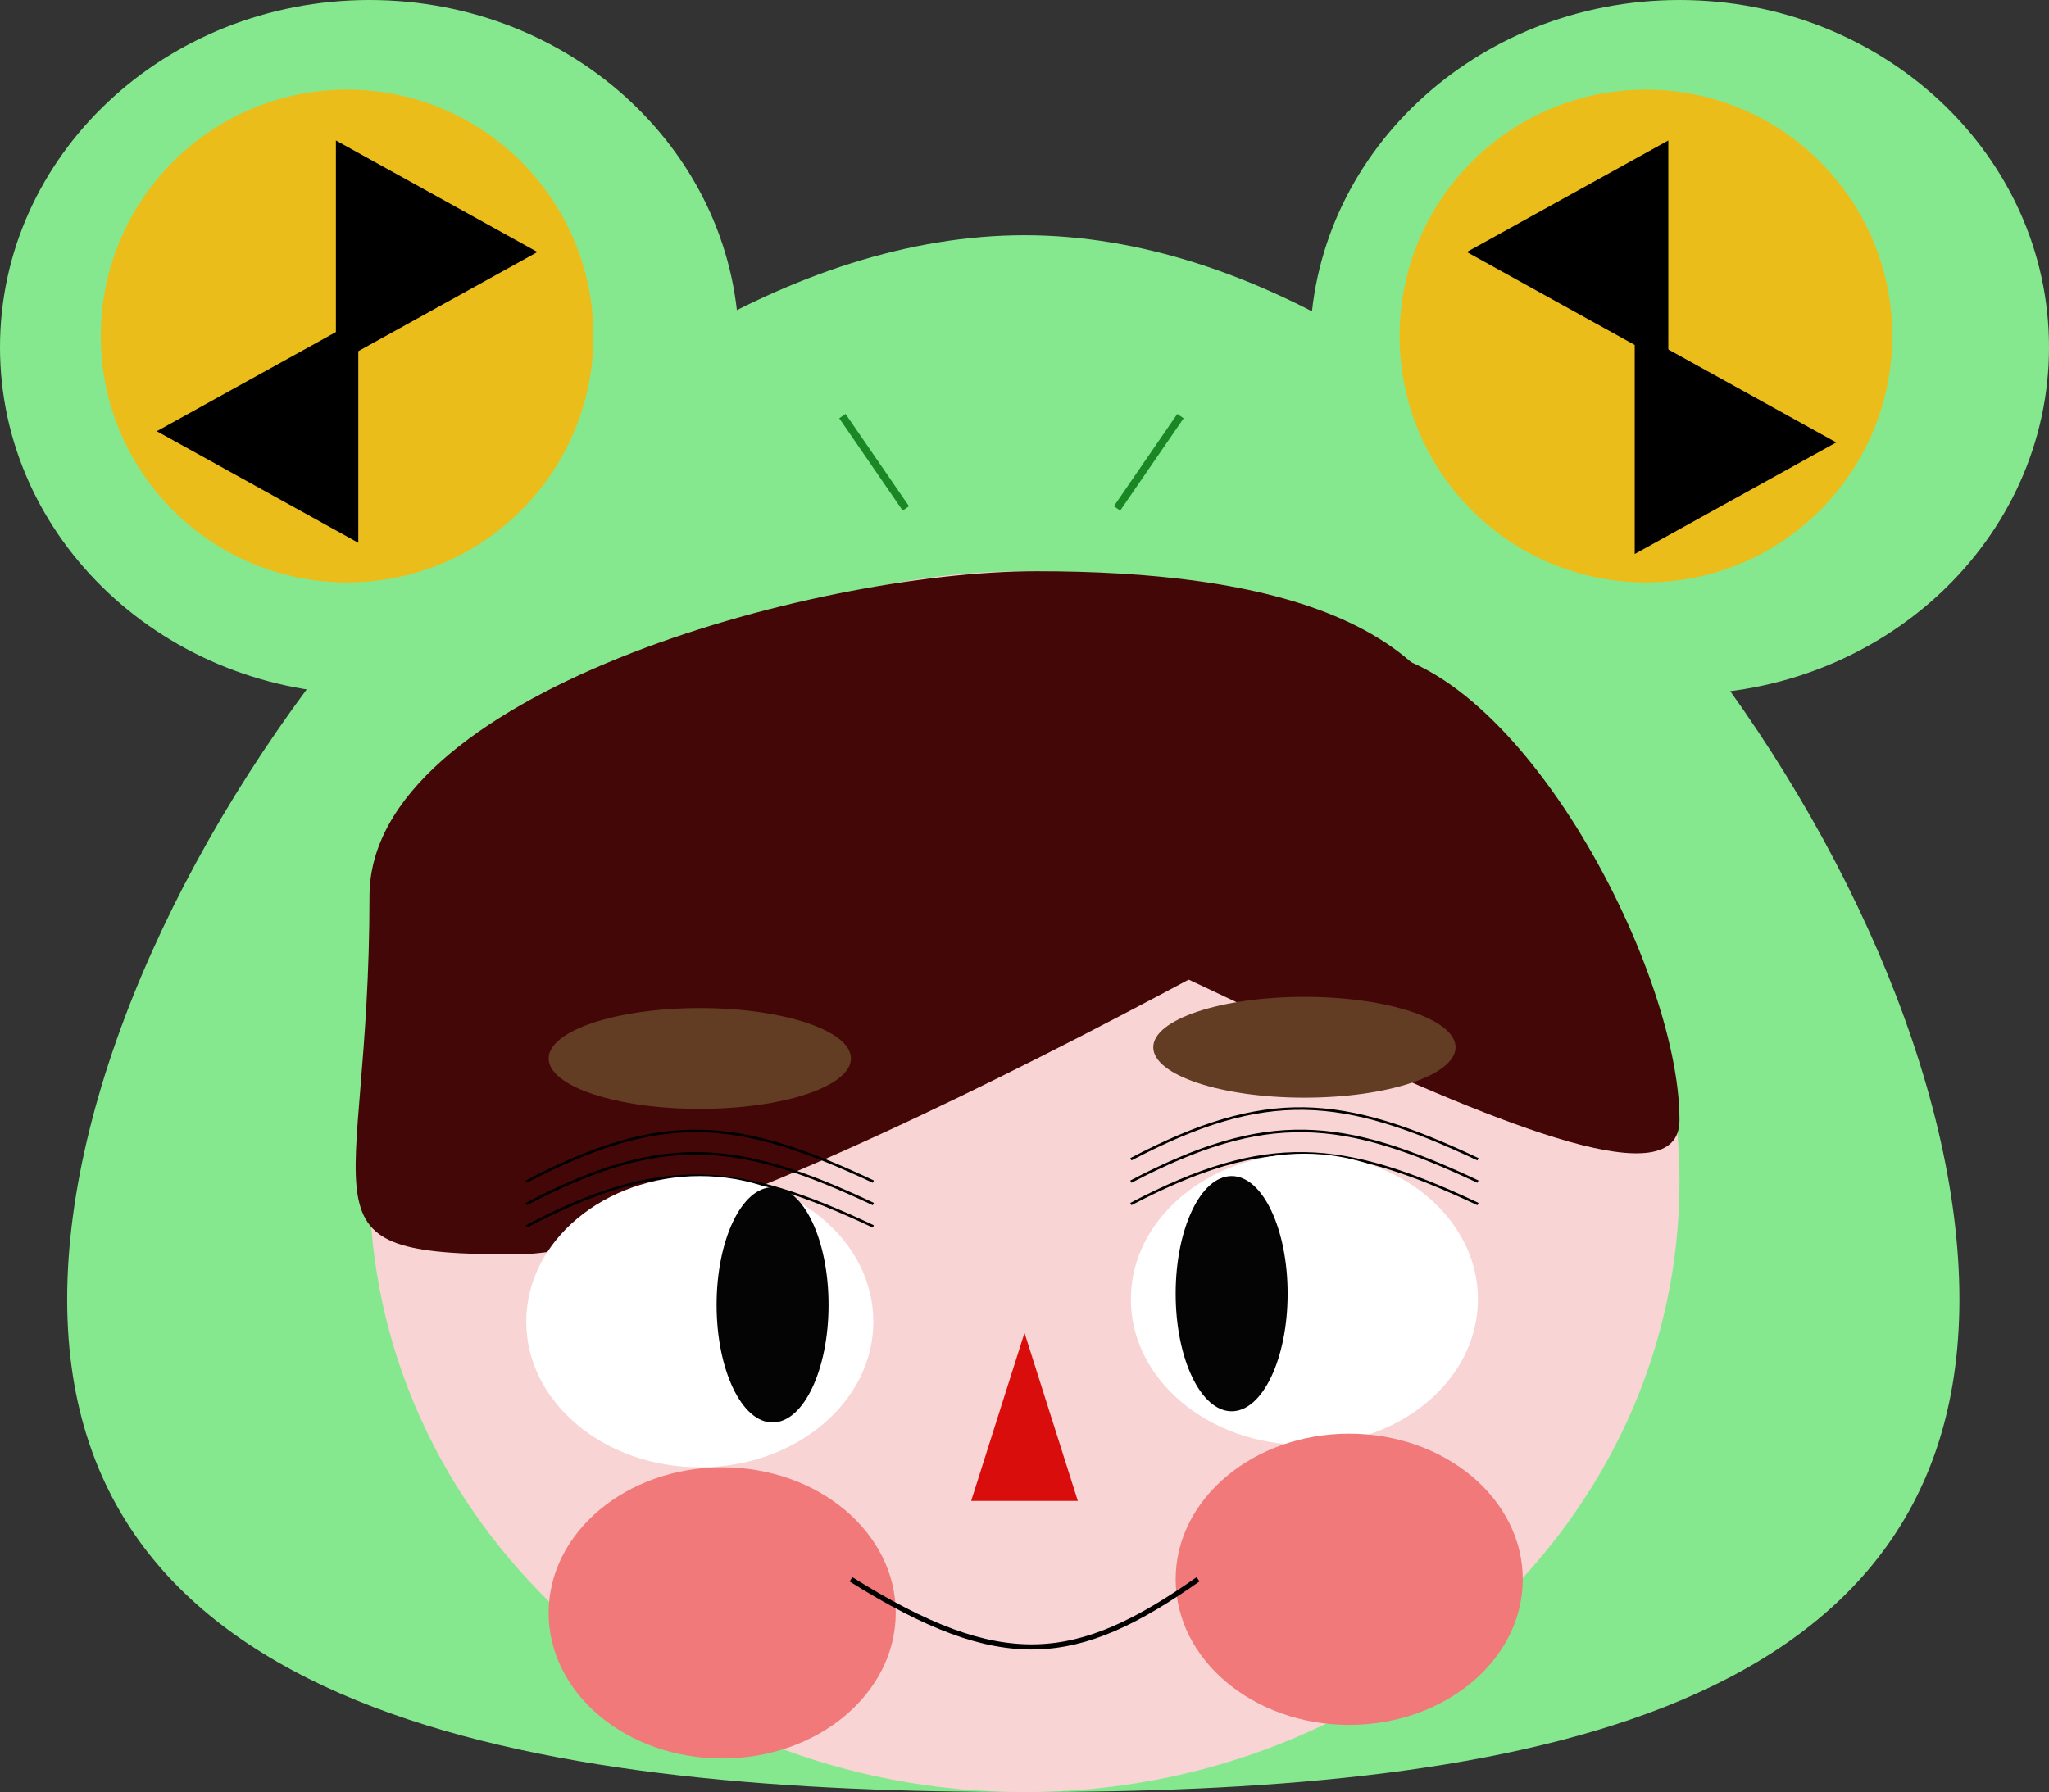 <svg width="799" height="699" viewBox="0 0 799 699" fill="none" xmlns="http://www.w3.org/2000/svg">
<rect x="0" y="0" width="799" height="699" fill="#333333" stroke="none"/>
<g clip-path="url(#clip0_44_2)">
<path d="M764.071 506.775C764.071 674.465 579.144 699 399.5 699C219.855 699 26.197 674.465 26.197 506.775C26.197 339.086 219.855 91.744 399.5 91.744C579.144 91.744 764.071 339.086 764.071 506.775Z" fill="#85E88F"/>
<path d="M144.082 270.862C223.656 270.862 288.164 210.228 288.164 135.431C288.164 60.635 223.656 0 144.082 0C64.508 0 0 60.635 0 135.431C0 210.228 64.508 270.862 144.082 270.862Z" fill="#85E88F"/>
<path d="M654.918 270.862C734.492 270.862 799 210.228 799 135.431C799 60.635 734.492 0 654.918 0C575.344 0 510.836 60.635 510.836 135.431C510.836 210.228 575.344 270.862 654.918 270.862Z" fill="#85E88F"/>
<path d="M135.35 227.175C188.399 227.175 231.404 184.144 231.404 131.062C231.404 77.981 188.399 34.95 135.35 34.95C82.3 34.95 39.295 77.981 39.295 131.062C39.295 184.144 82.3 227.175 135.35 227.175Z" fill="#EBBD1B"/>
<path d="M641.82 227.175C694.869 227.175 737.874 184.144 737.874 131.062C737.874 77.981 694.869 34.95 641.82 34.95C588.77 34.95 545.765 77.981 545.765 131.062C545.765 184.144 588.77 227.175 641.82 227.175Z" fill="#EBBD1B"/>
<path d="M399.5 699C540.563 699 654.918 592.4 654.918 460.903C654.918 329.406 540.563 222.806 399.5 222.806C258.437 222.806 144.082 329.406 144.082 460.903C144.082 592.4 258.437 699 399.5 699Z" fill="#F8D4D4"/>
<path d="M576.328 318.919C576.328 318.919 288.856 489.3 200.842 489.3C112.828 489.3 144.082 474.009 144.082 349.5C144.082 271.084 316.146 222.806 404.16 222.806C492.175 222.806 576.328 240.503 576.328 318.919Z" fill="#440707"/>
<path d="M654.918 436.875C654.918 497.194 384.582 327.656 323.093 327.656C261.604 327.656 414.781 335.551 414.781 275.231C414.781 214.911 466.812 253.387 528.301 253.387C589.789 253.387 654.918 376.555 654.918 436.875Z" fill="#440707"/>
<path d="M399.5 519.881L420.296 585.412H378.704L399.5 519.881Z" fill="#DA0D0D"/>
<path d="M440.978 452.166C493.834 424.403 523.472 427.207 576.328 452.166" stroke="black"/>
<path d="M440.978 469.641C493.834 441.877 523.472 444.682 576.328 469.641" stroke="black"/>
<path d="M440.978 460.903C493.834 433.14 523.472 435.944 576.328 460.903" stroke="black"/>
<path d="M205.208 478.378C258.065 450.615 287.7 453.419 340.557 478.378" stroke="black"/>
<path d="M205.208 469.641C258.065 441.877 287.7 444.682 340.557 469.641" stroke="black"/>
<path d="M205.208 460.903C258.065 433.14 287.7 435.944 340.557 460.903" stroke="black"/>
<path d="M508.653 563.569C546.029 563.569 576.328 538.141 576.328 506.775C576.328 475.409 546.029 449.981 508.653 449.981C471.277 449.981 440.978 475.409 440.978 506.775C440.978 538.141 471.277 563.569 508.653 563.569Z" fill="white"/>
<path d="M281.615 685.894C318.991 685.894 349.29 660.466 349.29 629.1C349.29 597.734 318.991 572.306 281.615 572.306C244.239 572.306 213.94 597.734 213.94 629.1C213.94 660.466 244.239 685.894 281.615 685.894Z" fill="#F17979"/>
<path d="M480.273 550.463C492.33 550.463 502.104 529.925 502.104 504.591C502.104 479.256 492.33 458.719 480.273 458.719C468.216 458.719 458.443 479.256 458.443 504.591C458.443 529.925 468.216 550.463 480.273 550.463Z" fill="#040404"/>
<path d="M272.883 572.306C310.258 572.306 340.557 546.879 340.557 515.513C340.557 484.146 310.258 458.719 272.883 458.719C235.507 458.719 205.208 484.146 205.208 515.513C205.208 546.879 235.507 572.306 272.883 572.306Z" fill="white"/>
<path d="M301.262 554.831C313.319 554.831 323.093 534.294 323.093 508.959C323.093 483.625 313.319 463.088 301.262 463.088C289.206 463.088 279.432 483.625 279.432 508.959C279.432 534.294 289.206 554.831 301.262 554.831Z" fill="#040404"/>
<path d="M526.117 672.787C563.493 672.787 593.792 647.36 593.792 615.994C593.792 584.627 563.493 559.2 526.117 559.2C488.742 559.2 458.443 584.627 458.443 615.994C458.443 647.36 488.742 672.787 526.117 672.787Z" fill="#F17979"/>
<path d="M331.825 615.994C390.848 653.01 419.861 649.275 467.175 615.994" stroke="black" stroke-width="2"/>
<path d="M61.126 168.197L139.716 124.687V211.706L61.126 168.197Z" fill="black"/>
<path d="M209.574 98.297L130.984 141.806V54.787L209.574 98.297Z" fill="black"/>
<path d="M571.962 98.297L650.552 141.806V54.787L571.962 98.297Z" fill="black"/>
<path d="M716.044 172.565L637.454 216.075V129.056L716.044 172.565Z" fill="black"/>
<path d="M272.883 432.506C305.436 432.506 331.825 423.704 331.825 412.847C331.825 401.989 305.436 393.188 272.883 393.188C240.329 393.188 213.94 401.989 213.94 412.847C213.94 423.704 240.329 432.506 272.883 432.506Z" fill="#623D23"/>
<path d="M508.653 428.138C541.206 428.138 567.596 419.336 567.596 408.478C567.596 397.621 541.206 388.819 508.653 388.819C476.1 388.819 449.71 397.621 449.71 408.478C449.71 419.336 476.1 428.138 508.653 428.138Z" fill="#623D23"/>
<path d="M328.49 162.3L353.225 198.3" stroke="#1A8624" stroke-width="3"/>
<path d="M460.315 162.3L435.58 198.3" stroke="#1A8624" stroke-width="3"/>
</g>
<defs>
<clipPath id="clip0_44_2">
<rect width="799" height="699" fill="white"/>
</clipPath>
</defs>
</svg>
